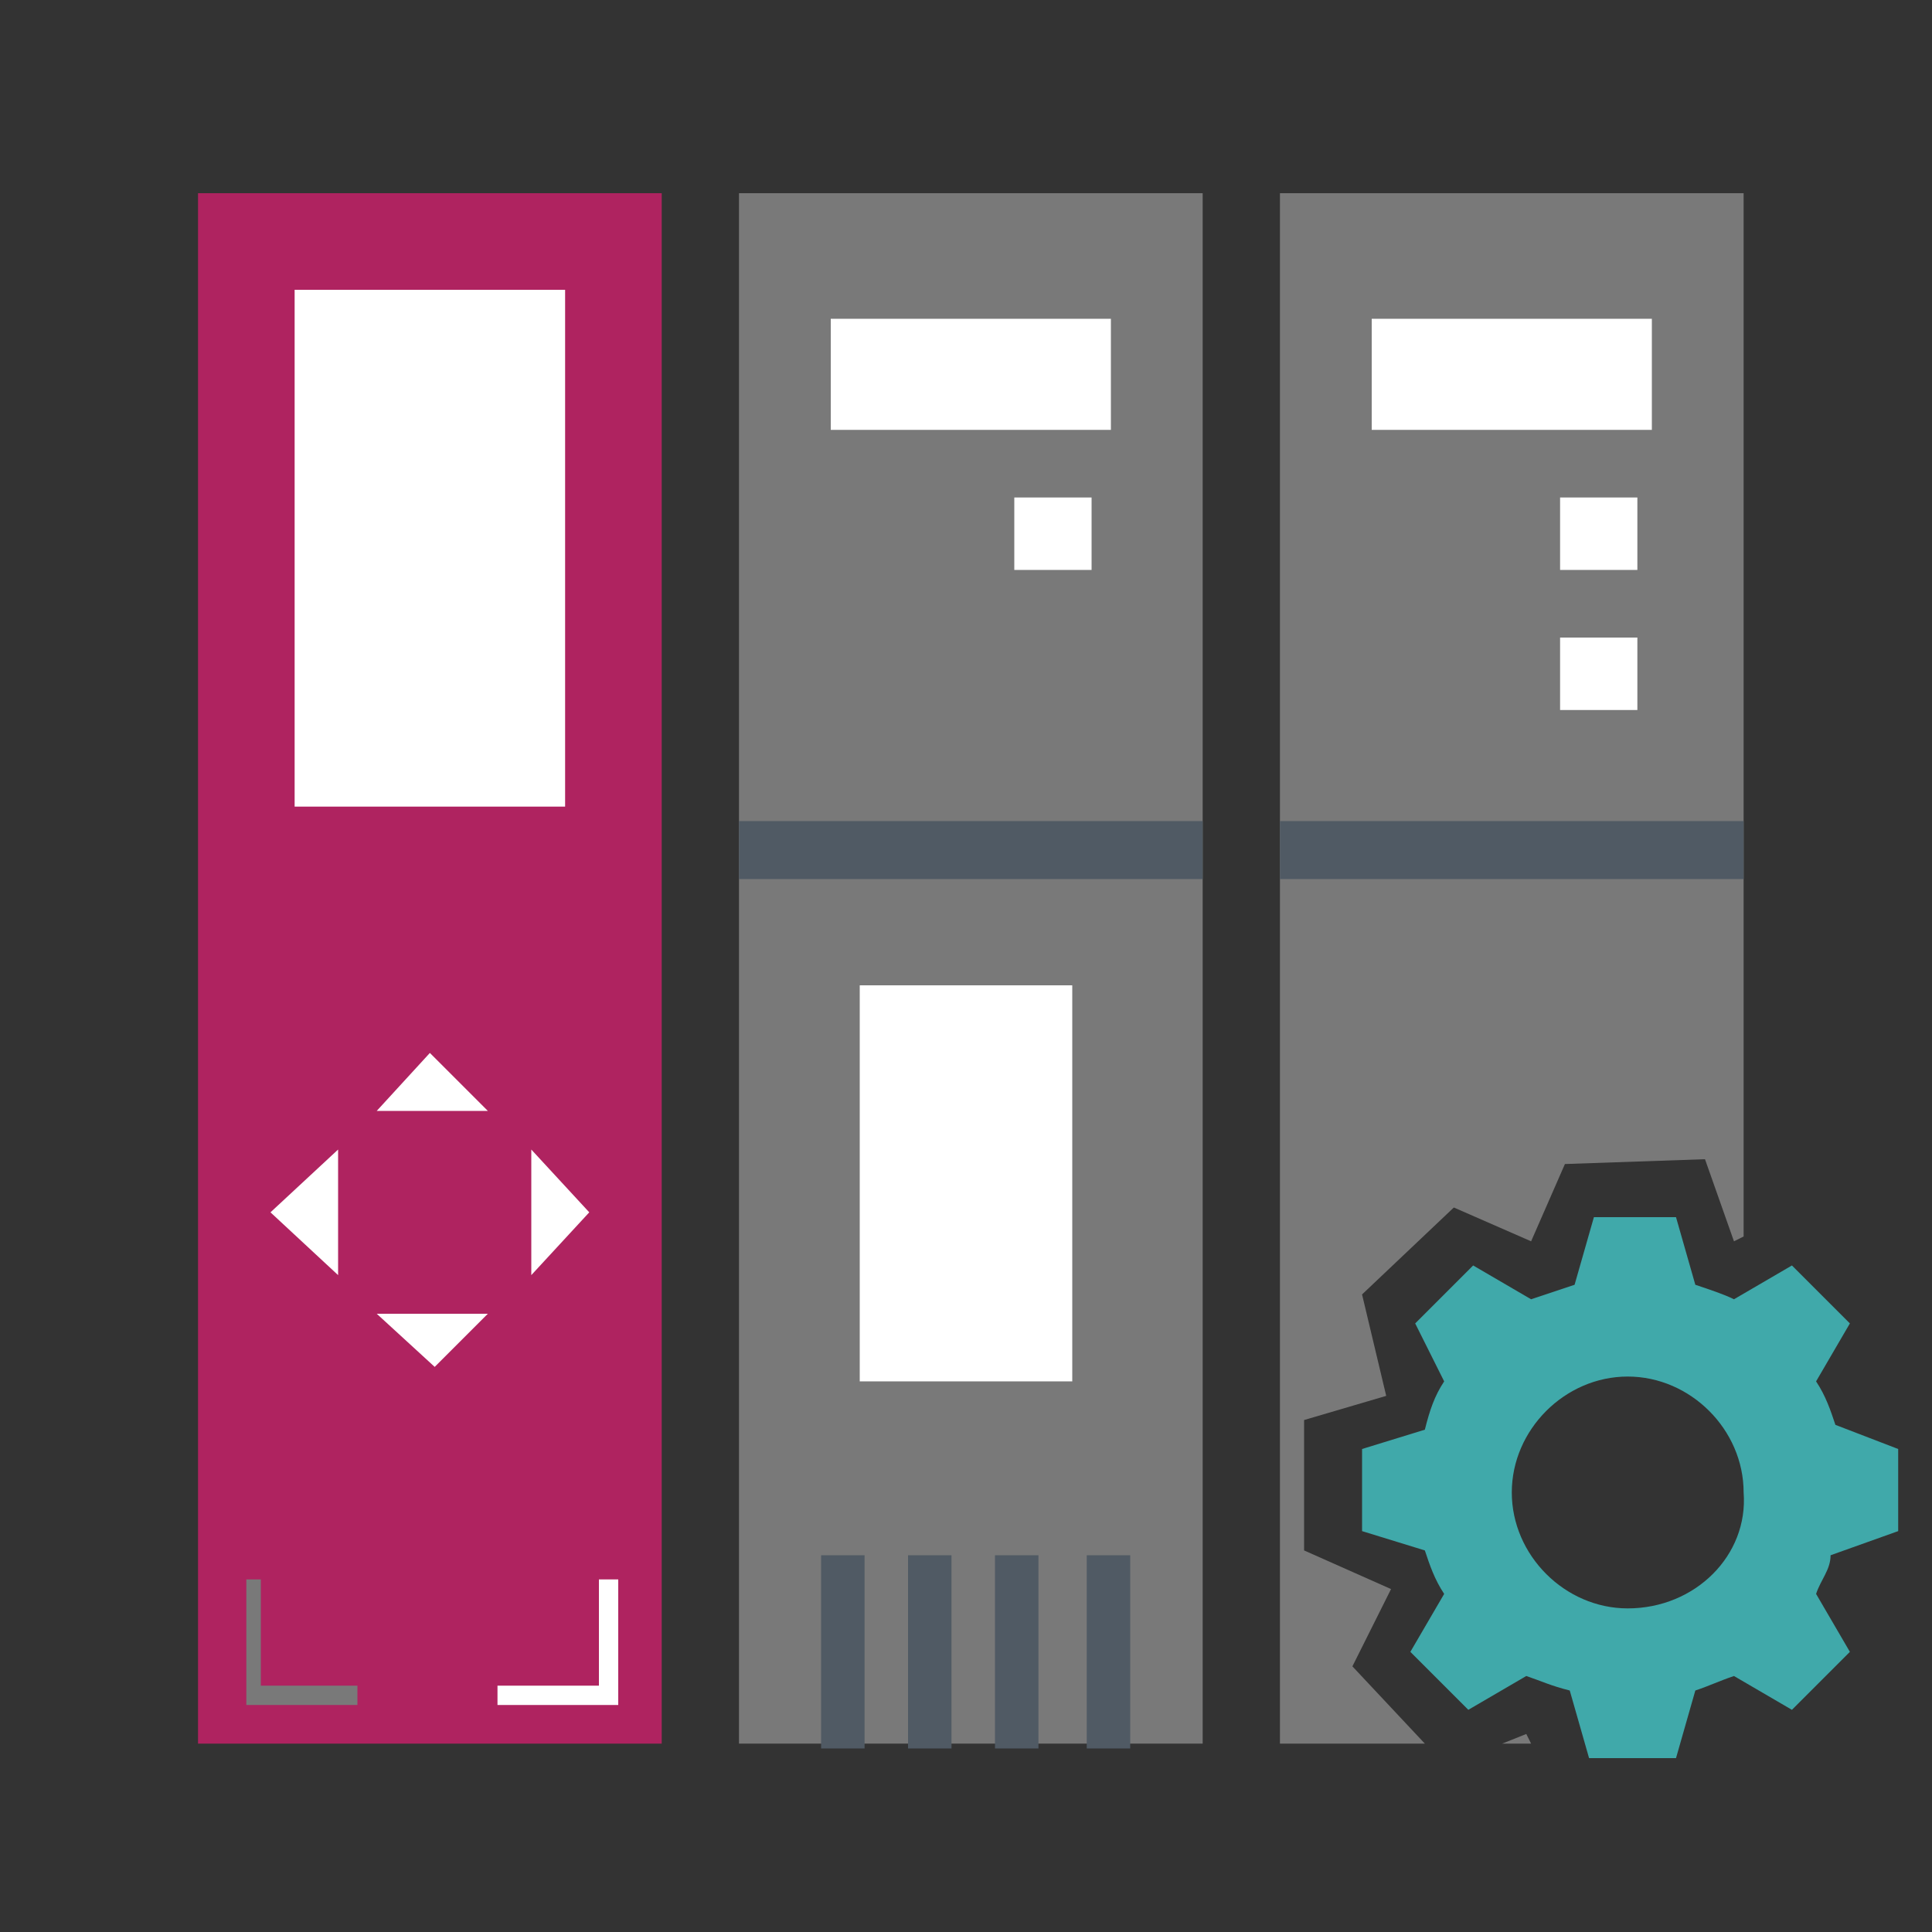 <?xml version="1.0" encoding="utf-8"?>
<!-- Generator: Adobe Illustrator 24.3.0, SVG Export Plug-In . SVG Version: 6.00 Build 0)  -->
<svg version="1.1" id="Ebene_1" xmlns="http://www.w3.org/2000/svg" xmlns:xlink="http://www.w3.org/1999/xlink" x="0px" y="0px"
	 viewBox="0 0 40 40" style="enable-background:new 0 0 40 40;" xml:space="preserve">
<rect x="0" y="0" width="40" height="40" fill="#333333" stroke="none"/>
<style type="text/css">
	.st0{fill:#797979;}
	.st1{fill:#AF2360;}
	.st2{fill:#FFFFFF;}
	.st3{fill:#505A64;}
	.st4{fill:#40A9AA;}
</style>
<g>
	<g>
		<polygon class="st0" points="28,34.5 28.8,32.9 27,32.1 27,29.4 28.7,28.9 28.2,26.8 30.1,25 31.7,25.7 32.4,24.1 35.3,24 
			35.9,25.7 36.1,25.6 36.1,4 26.5,4 26.5,36.1 29.5,36.1 		"/>
		<polygon class="st0" points="31.1,36.1 31.7,36.1 31.6,35.9 		"/>
	</g>
	<g>
		<g>
			<rect x="4.1" y="4" class="st1" width="9.6" height="32.1"/>
			<rect x="6.1" y="6" class="st2" width="5.6" height="10.7"/>
			<polygon class="st2" points="8.9,21.8 7.8,23 10.1,23 			"/>
			<polygon class="st2" points="9,28.3 10.1,27.2 7.8,27.2 			"/>
			<polygon class="st2" points="5.6,25.1 7,26.4 7,23.8 			"/>
			<polygon class="st2" points="12.2,25.1 11,23.8 11,26.4 			"/>
			<polygon class="st2" points="12.4,32.7 12.4,34.9 10.3,34.9 10.3,35.3 12.8,35.3 12.8,32.7 			"/>
			<polygon class="st0" points="5.4,32.7 5.4,34.9 7.4,34.9 7.4,35.3 5.1,35.3 5.1,32.7 			"/>
		</g>
		<g>
			<rect x="15.3" y="4" class="st0" width="9.6" height="32.1"/>
			<rect x="17.8" y="20.4" class="st2" width="4.4" height="8.2"/>
			<rect x="15.3" y="17" class="st3" width="9.6" height="1.2"/>
			<rect x="17.2" y="6.6" class="st2" width="5.8" height="2.3"/>
			<rect x="21" y="10.3" class="st2" width="1.6" height="1.5"/>
		</g>
		<g>
			<rect x="22.5" y="32.2" class="st3" width="0.9" height="4"/>
			<rect x="20.6" y="32.2" class="st3" width="0.9" height="4"/>
			<rect x="18.8" y="32.2" class="st3" width="0.9" height="4"/>
			<rect x="17" y="32.2" class="st3" width="0.9" height="4"/>
			<rect x="28.4" y="6.6" class="st2" width="5.8" height="2.3"/>
			<rect x="26.5" y="17" class="st3" width="9.6" height="1.2"/>
			<rect x="32.3" y="10.3" class="st2" width="1.6" height="1.5"/>
			<rect x="32.3" y="13.2" class="st2" width="1.6" height="1.5"/>
		</g>
	</g>
	<path class="st4" d="M39.3,31.7V30L38,29.5c-0.1-0.3-0.2-0.6-0.4-0.9l0.7-1.2l-1.2-1.2l-1.2,0.7c-0.2-0.1-0.5-0.2-0.8-0.3l-0.4-1.4
		H33l-0.4,1.4c-0.3,0.1-0.6,0.2-0.9,0.3l-1.2-0.7l-1.2,1.2l0.6,1.2c-0.2,0.3-0.3,0.6-0.4,1L28.2,30v1.7l1.3,0.4
		c0.1,0.3,0.2,0.6,0.4,0.9l-0.7,1.2l1.2,1.2l1.2-0.7c0.3,0.1,0.5,0.2,0.9,0.3l0.4,1.4h1.8l0.4-1.4c0.3-0.1,0.5-0.2,0.8-0.3l1.2,0.7
		l1.2-1.2L37.6,33c0.1-0.3,0.3-0.5,0.3-0.8L39.3,31.7z M33.7,33.3c-1.3,0-2.4-1.1-2.4-2.4c0-1.3,1.1-2.4,2.4-2.4s2.4,1.1,2.4,2.4
		C36.2,32.2,35.1,33.3,33.7,33.3z"/>
</g>
</svg>

